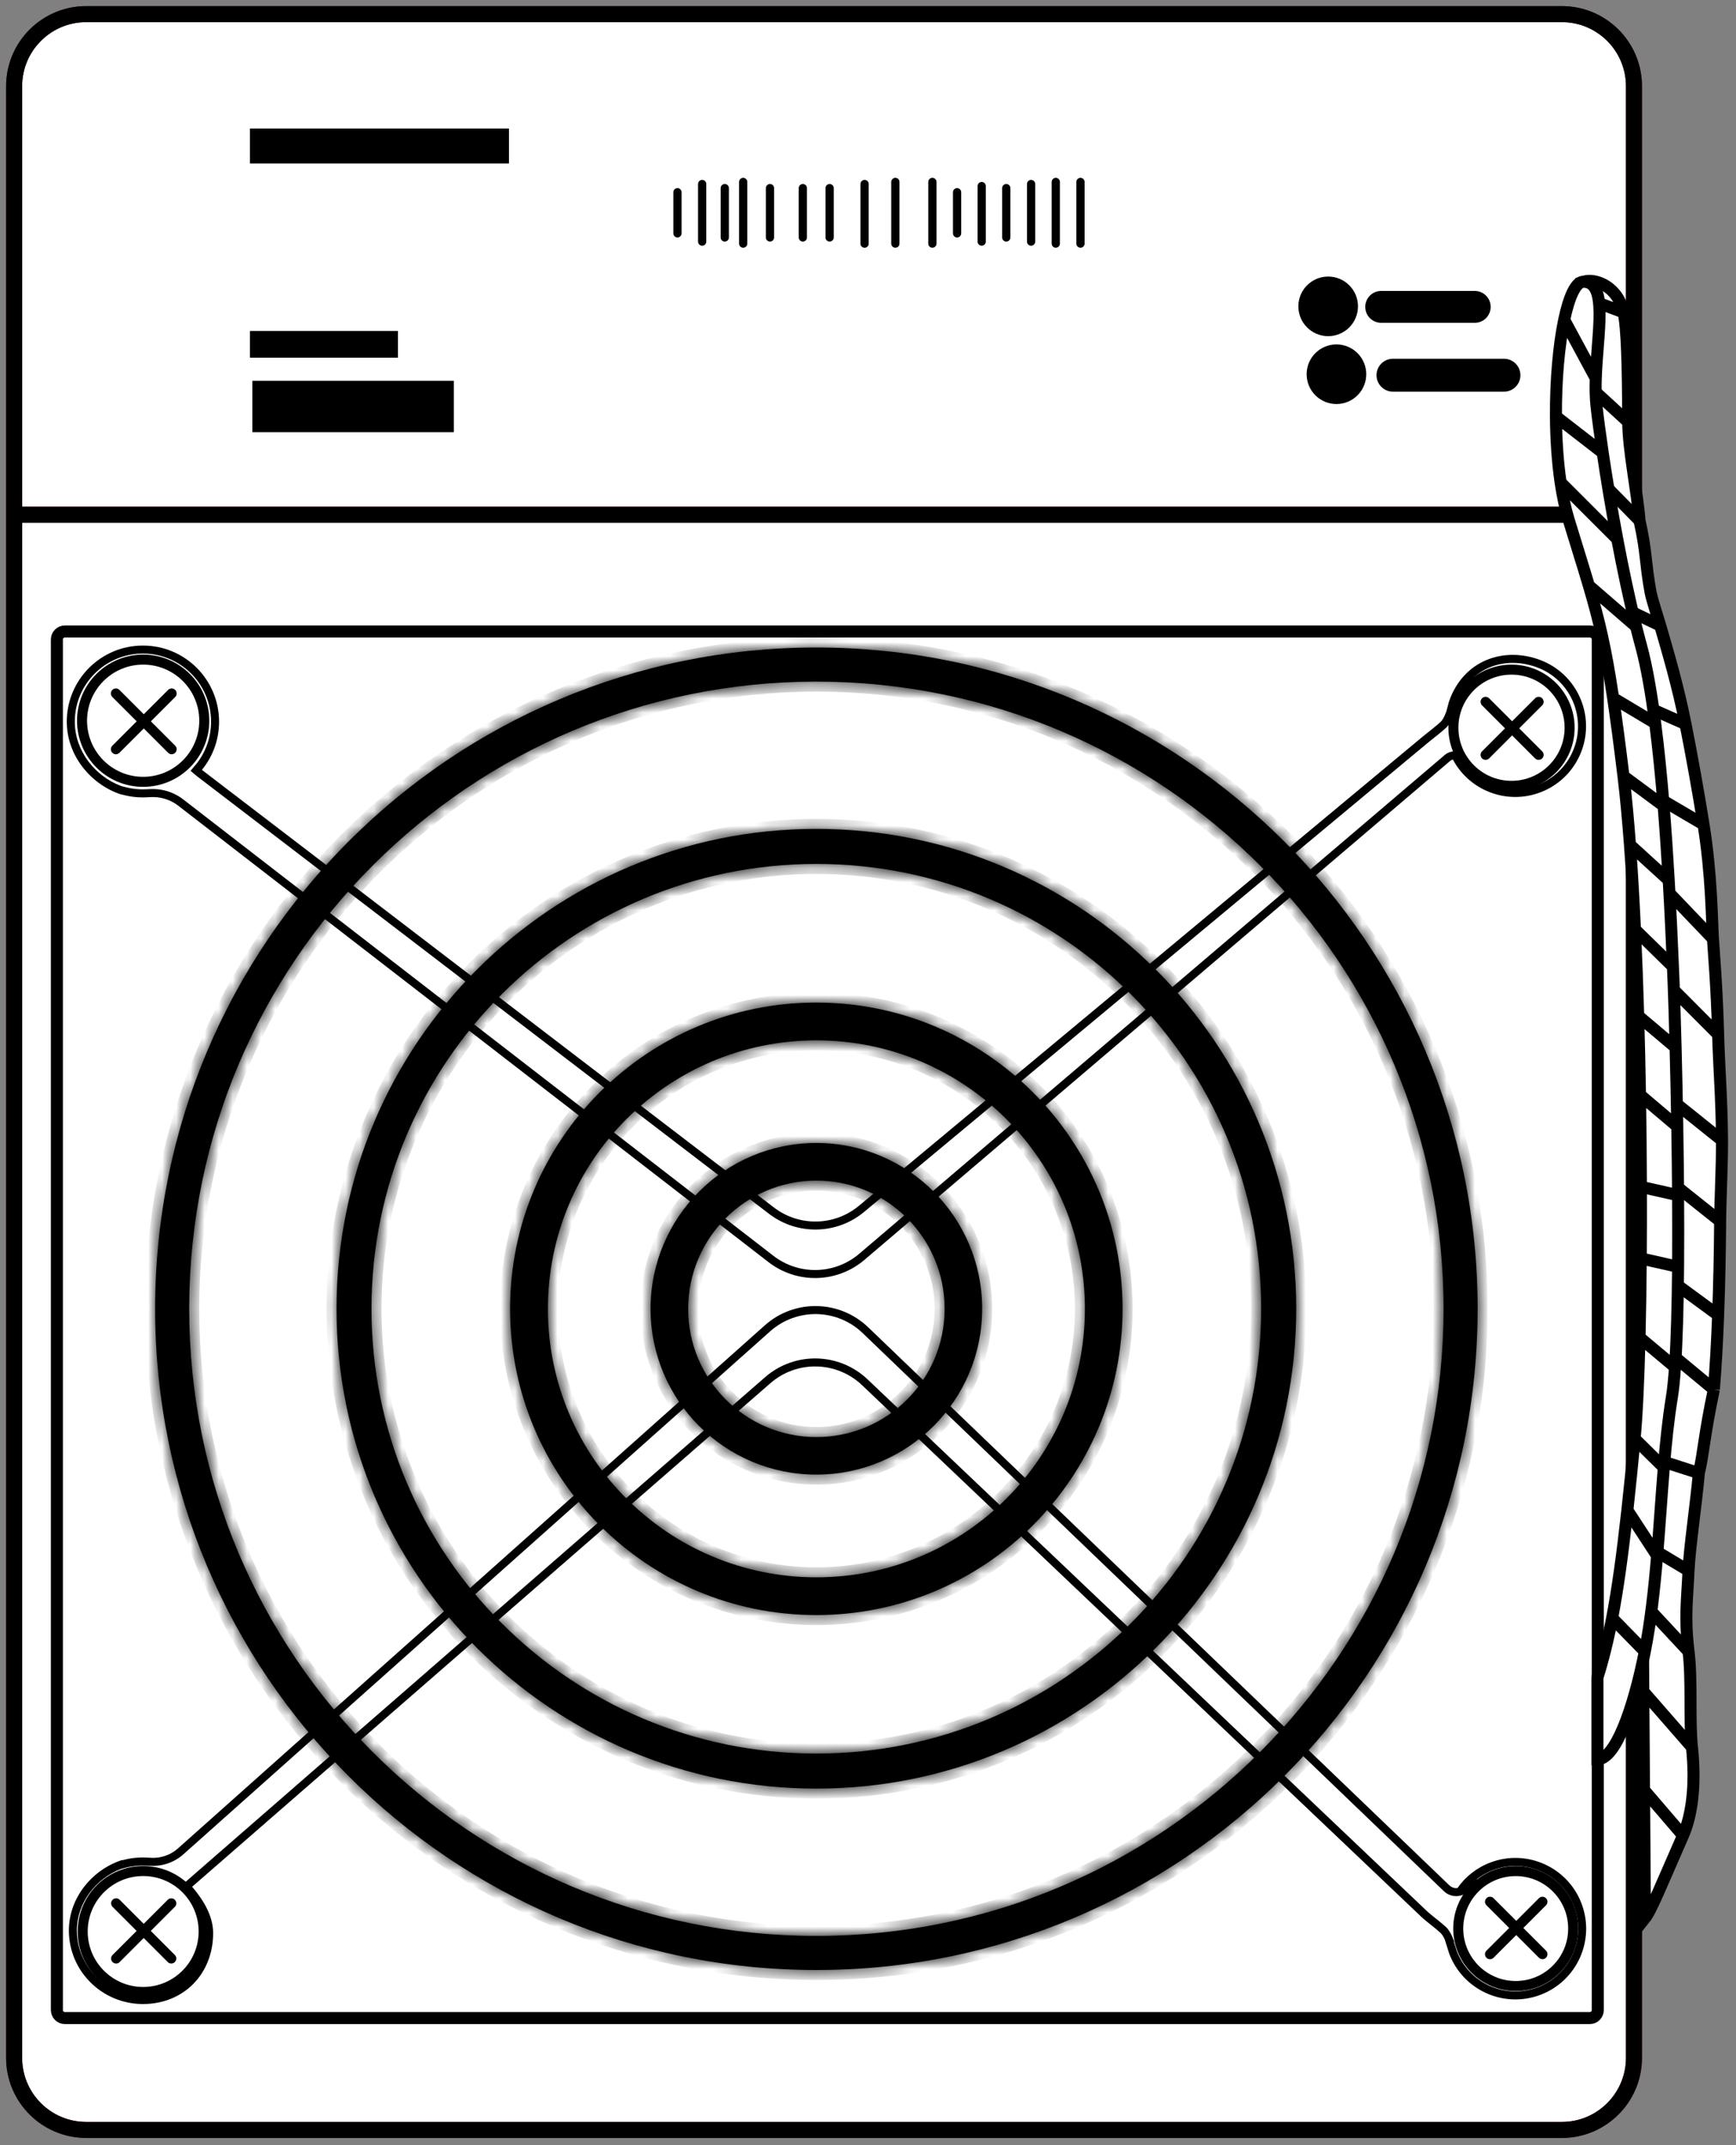 <svg width="123" height="152" viewBox="0 0 123 152" fill="none" xmlns="http://www.w3.org/2000/svg">
<rect x="0" y="0" width="123" height="152" fill="#808080" stroke="none"/>
<path d="M110.66 150.912L6.111 150.912C3.288 150.912 1 148.624 1 145.801L1 36.469L1 6.111C1 3.288 3.288 1 6.111 1L110.66 1C113.483 1 115.771 3.288 115.771 6.111V36.469V145.801C115.771 148.624 113.483 150.912 110.66 150.912Z" fill="white"/>
<path d="M1 36.469L1 6.111C1 3.288 3.288 1 6.111 1L110.66 1C113.483 1 115.771 3.288 115.771 6.111V36.469M1 36.469L1 145.801C1 148.624 3.288 150.912 6.111 150.912L110.66 150.912C113.483 150.912 115.771 148.624 115.771 145.801V36.469M1 36.469L115.771 36.469" stroke="#940D0D" stroke-width="1.136"/>
<path d="M1 36.469L1 6.111C1 3.288 3.288 1 6.111 1L110.66 1C113.483 1 115.771 3.288 115.771 6.111V36.469M1 36.469L1 145.801C1 148.624 3.288 150.912 6.111 150.912L110.66 150.912C113.483 150.912 115.771 148.624 115.771 145.801V36.469M1 36.469L115.771 36.469" stroke="black" stroke-width="1.136"/>
<path d="M48 13.621V16.534" stroke="black" stroke-width="0.583" stroke-linecap="round"/>
<path d="M49.75 13.039L49.75 17.118" stroke="black" stroke-width="0.583" stroke-linecap="round"/>
<path d="M51.352 13.328L51.352 16.824" stroke="black" stroke-width="0.583" stroke-linecap="round"/>
<path d="M52.656 12.891L52.656 17.261" stroke="black" stroke-width="0.583" stroke-linecap="round"/>
<path d="M54.555 13.328L54.555 16.824" stroke="black" stroke-width="0.583" stroke-linecap="round"/>
<path d="M56.883 13.328L56.883 16.824" stroke="black" stroke-width="0.583" stroke-linecap="round"/>
<path d="M58.781 13.328L58.781 16.824" stroke="black" stroke-width="0.583" stroke-linecap="round"/>
<path d="M61.258 13.039L61.258 17.263" stroke="black" stroke-width="0.583" stroke-linecap="round"/>
<path d="M63.438 12.891L63.438 17.261" stroke="black" stroke-width="0.583" stroke-linecap="round"/>
<path d="M66.062 12.891L66.062 17.261" stroke="black" stroke-width="0.583" stroke-linecap="round"/>
<path d="M67.812 13.621L67.812 16.534" stroke="black" stroke-width="0.583" stroke-linecap="round"/>
<path d="M69.555 13.184L69.555 17.116" stroke="black" stroke-width="0.583" stroke-linecap="round"/>
<path d="M71.297 13.328L71.297 16.824" stroke="black" stroke-width="0.583" stroke-linecap="round"/>
<path d="M73.055 13.039L73.055 17.118" stroke="black" stroke-width="0.583" stroke-linecap="round"/>
<path d="M74.805 12.891L74.805 17.261" stroke="black" stroke-width="0.583" stroke-linecap="round"/>
<path d="M76.555 12.891L76.555 17.261" stroke="black" stroke-width="0.583" stroke-linecap="round"/>
<path d="M18.172 30.332V27.273H31.864V30.332H18.172Z" fill="black" stroke="black" stroke-width="0.583"/>
<path d="M18 11.292V9.398L35.771 9.398V11.292L18 11.292Z" fill="black" stroke="black" stroke-width="0.583"/>
<path d="M18 25.053V23.742H27.905V25.053H18Z" fill="black" stroke="black" stroke-width="0.583"/>
<path d="M104.489 22.581H97.861C97.398 22.581 97.023 22.206 97.023 21.744C97.023 21.281 97.398 20.906 97.861 20.906H104.489C104.951 20.906 105.326 21.281 105.326 21.744C105.326 22.206 104.951 22.581 104.489 22.581Z" fill="black" stroke="black" stroke-width="0.583"/>
<path d="M106.56 27.459H98.694C98.212 27.459 97.82 27.068 97.82 26.585C97.82 26.102 98.212 25.711 98.694 25.711H106.56C107.043 25.711 107.434 26.102 107.434 26.585C107.434 27.068 107.043 27.459 106.56 27.459Z" fill="black" stroke="black" stroke-width="0.583"/>
<ellipse cx="94.104" cy="21.706" rx="2.112" ry="2.112" fill="black"/>
<ellipse cx="94.69" cy="26.515" rx="2.112" ry="2.112" fill="black"/>
<path d="M4.031 142.418L4.031 45.31C4.031 44.996 4.285 44.742 4.599 44.742L112.639 44.742C112.953 44.742 113.207 44.996 113.207 45.31V142.418C113.207 142.732 112.953 142.986 112.639 142.986H4.599C4.285 142.986 4.031 142.732 4.031 142.418Z" fill="white" stroke="black" stroke-width="0.852"/>
<mask id="path-27-inside-1_1_4543" fill="white">
<path fill-rule="evenodd" clip-rule="evenodd" d="M57.843 139.58C83.717 139.58 104.693 118.604 104.693 92.729C104.693 66.855 83.717 45.879 57.843 45.879C31.968 45.879 10.992 66.855 10.992 92.729C10.992 118.604 31.968 139.58 57.843 139.58ZM57.843 137.167C82.385 137.167 102.28 117.272 102.28 92.73C102.28 68.188 82.385 48.293 57.843 48.293C33.301 48.293 13.406 68.188 13.406 92.73C13.406 117.272 33.301 137.167 57.843 137.167Z"/>
</mask>
<path fill-rule="evenodd" clip-rule="evenodd" d="M57.843 139.58C83.717 139.58 104.693 118.604 104.693 92.729C104.693 66.855 83.717 45.879 57.843 45.879C31.968 45.879 10.992 66.855 10.992 92.729C10.992 118.604 31.968 139.58 57.843 139.58ZM57.843 137.167C82.385 137.167 102.28 117.272 102.28 92.73C102.28 68.188 82.385 48.293 57.843 48.293C33.301 48.293 13.406 68.188 13.406 92.73C13.406 117.272 33.301 137.167 57.843 137.167Z" fill="black"/>
<path d="M103.983 92.729C103.983 118.212 83.325 138.87 57.843 138.87V140.289C84.109 140.289 105.403 118.996 105.403 92.729H103.983ZM57.843 46.589C83.325 46.589 103.983 67.247 103.983 92.729H105.403C105.403 66.463 84.109 45.169 57.843 45.169V46.589ZM11.702 92.729C11.702 67.247 32.36 46.589 57.843 46.589V45.169C31.576 45.169 10.282 66.463 10.282 92.729H11.702ZM57.843 138.87C32.36 138.87 11.702 118.212 11.702 92.729H10.282C10.282 118.996 31.576 140.289 57.843 140.289V138.87ZM101.57 92.73C101.57 116.88 81.993 136.457 57.843 136.457V137.877C82.777 137.877 102.99 117.664 102.99 92.73H101.57ZM57.843 49.003C81.993 49.003 101.57 68.58 101.57 92.73H102.99C102.99 67.796 82.777 47.583 57.843 47.583V49.003ZM14.116 92.73C14.116 68.58 33.693 49.003 57.843 49.003V47.583C32.909 47.583 12.696 67.796 12.696 92.73H14.116ZM57.843 136.457C33.693 136.457 14.116 116.88 14.116 92.73H12.696C12.696 117.664 32.909 137.877 57.843 137.877V136.457Z" fill="black" mask="url(#path-27-inside-1_1_4543)"/>
<path fill-rule="evenodd" clip-rule="evenodd" d="M10.127 46.307C7.461 46.307 5.3 48.468 5.3 51.134C5.3 53.199 6.731 55.004 8.587 55.692L8.871 55.767C9.351 55.895 9.848 55.949 10.344 55.925L10.665 55.91C10.937 55.897 11.211 55.916 11.479 55.966C12.026 56.068 12.54 56.299 12.98 56.639L54.797 88.976C56.604 90.373 59.142 90.313 60.88 88.832L102.293 53.553C102.788 53.068 103.603 53.148 103.993 53.723L104.778 54.88L104.643 54.972C104.985 55.235 105.371 55.453 105.796 55.614C108.093 56.478 110.656 55.317 111.521 53.02C112.386 50.723 111.225 48.16 108.928 47.295C107.767 46.857 106.559 46.862 105.536 47.291C104.518 47.717 103.664 48.57 103.208 49.871L103.038 50.508L103.04 50.508L103.04 50.508L103.04 50.508L103.04 50.509L103.039 50.511L103.037 50.518L103.03 50.542C103.029 50.545 103.027 50.55 103.026 50.554L102.965 50.782L102.943 50.777C102.929 50.813 102.912 50.852 102.894 50.893C102.805 51.094 102.663 51.368 102.468 51.554C102.2 51.81 101.511 52.353 101.305 52.515C101.264 52.547 101.223 52.58 101.184 52.613L61.223 85.869C59.287 87.48 56.494 87.537 54.494 86.007L13.935 54.98L13.926 54.973L13.926 54.972L13.5 54.617L13.864 54.181L13.868 54.185C14.547 53.353 14.954 52.291 14.954 51.134C14.954 48.468 12.793 46.307 10.127 46.307ZM102.482 50.39C102.478 50.402 102.472 50.417 102.467 50.433C102.446 50.492 102.415 50.574 102.375 50.663C102.292 50.851 102.186 51.038 102.076 51.143C101.833 51.375 101.171 51.898 100.954 52.068C100.909 52.104 100.865 52.139 100.82 52.176L60.859 85.432C59.127 86.873 56.629 86.925 54.839 85.556L14.305 54.547C15.065 53.618 15.521 52.429 15.521 51.134C15.521 48.155 13.106 45.739 10.127 45.739C7.147 45.739 4.732 48.155 4.732 51.134C4.732 53.549 6.457 55.611 8.62 56.304L8.625 56.289L8.725 56.316C9.261 56.459 9.817 56.519 10.371 56.492L10.692 56.477C10.92 56.466 11.149 56.482 11.374 56.524C11.833 56.61 12.264 56.803 12.633 57.089L54.45 89.425C56.469 90.987 59.306 90.919 61.249 89.264L102.669 53.978L102.678 53.971L102.686 53.963C102.76 53.889 102.849 53.841 102.942 53.818C103.495 54.853 104.412 55.699 105.596 56.145C108.186 57.12 111.077 55.811 112.053 53.22C113.028 50.63 111.719 47.739 109.128 46.763C107.845 46.28 106.487 46.276 105.316 46.767C104.142 47.259 103.174 48.242 102.669 49.695L102.665 49.705L102.662 49.715L102.482 50.39Z" fill="black"/>
<ellipse cx="107.094" cy="51.562" rx="4.117" ry="4.117" stroke="black" stroke-width="0.71"/>
<path d="M105.258 53.484L109.015 49.727" stroke="black" stroke-width="0.71" stroke-linecap="round"/>
<path d="M105.258 49.727L109.015 53.484" stroke="black" stroke-width="0.71" stroke-linecap="round"/>
<ellipse cx="10.143" cy="51.065" rx="4.33" ry="4.33" stroke="black" stroke-width="0.71"/>
<path d="M8.211 53.086L12.162 49.134" stroke="black" stroke-width="0.71" stroke-linecap="round"/>
<path d="M8.211 49.133L12.162 53.084" stroke="black" stroke-width="0.71" stroke-linecap="round"/>
<path fill-rule="evenodd" clip-rule="evenodd" d="M10.129 141.423C7.542 141.423 5.448 139.342 5.448 136.778C5.448 134.816 6.803 133.096 8.573 132.416L8.573 132.417L8.871 132.338C9.351 132.21 9.848 132.157 10.344 132.181L10.7 132.197C10.949 132.209 11.199 132.192 11.444 132.146C12.018 132.039 12.552 131.776 12.987 131.388L54.565 94.33C56.447 92.653 59.302 92.706 61.12 94.451L102.284 133.977L102.286 133.979C102.788 134.478 103.604 134.467 104.092 133.953L104.749 133.261L104.631 133.149C104.978 132.879 105.37 132.655 105.804 132.492C108.101 131.627 110.664 132.788 111.529 135.085C112.394 137.382 111.233 139.946 108.936 140.811C106.641 141.675 104.081 140.517 103.213 138.225L103.018 137.604L103.04 137.597L103.04 137.597L103.04 137.597L103.04 137.596L103.039 137.594L103.037 137.587L103.03 137.564C103.023 137.544 103.014 137.516 103.001 137.481C102.978 137.415 102.943 137.324 102.899 137.223L102.898 137.22L102.898 137.221C102.897 137.218 102.895 137.215 102.894 137.213C102.805 137.012 102.663 136.738 102.468 136.552C102.241 136.335 101.717 135.916 101.438 135.695C101.313 135.597 101.193 135.493 101.079 135.385L61.472 97.734C59.455 95.816 56.311 95.748 54.212 97.575L13.214 133.277L12.79 133.63L13.154 134.066L13.178 134.047C13.886 134.88 14.534 135.904 14.534 136.963C14.534 139.533 12.709 141.423 10.129 141.423ZM102.367 137.424C102.285 137.243 102.182 137.064 102.076 136.963C101.873 136.769 101.373 136.368 101.086 136.141C100.949 136.032 100.816 135.918 100.688 135.796L61.081 98.145C59.276 96.43 56.463 96.368 54.585 98.003L13.613 133.682C14.344 134.541 15.102 135.697 15.102 136.963C15.102 139.837 13.033 141.991 10.129 141.991C7.232 141.991 4.88 139.659 4.88 136.778C4.88 134.443 6.561 132.452 8.664 131.783L8.67 131.804L8.725 131.789C9.261 131.646 9.817 131.587 10.371 131.613L10.727 131.63C10.932 131.64 11.138 131.626 11.339 131.588C11.812 131.499 12.251 131.284 12.61 130.964L54.187 93.906C56.29 92.031 59.481 92.091 61.513 94.042L102.681 133.571L102.686 133.575C102.844 133.734 103.06 133.799 103.266 133.773C103.825 132.974 104.623 132.33 105.604 131.961C108.194 130.985 111.085 132.295 112.061 134.885C113.036 137.476 111.727 140.367 109.136 141.342C106.545 142.318 103.654 141.008 102.679 138.418L102.676 138.41L102.674 138.402L102.367 137.424Z" fill="black"/>
<ellipse cx="4.072" cy="4.072" rx="4.072" ry="4.072" transform="matrix(1 0 0 -1 103.32 140.715)" stroke="black" stroke-width="0.71"/>
<path d="M105.57 134.742L109.286 138.458" stroke="black" stroke-width="0.71" stroke-linecap="round"/>
<path d="M105.57 138.461L109.286 134.745" stroke="black" stroke-width="0.71" stroke-linecap="round"/>
<ellipse cx="4.285" cy="4.285" rx="4.285" ry="4.285" transform="matrix(1 0 0 -1 5.859 141.137)" stroke="black" stroke-width="0.71"/>
<path d="M8.227 134.855L12.136 138.765" stroke="black" stroke-width="0.71" stroke-linecap="round"/>
<path d="M8.227 138.766L12.136 134.856" stroke="black" stroke-width="0.71" stroke-linecap="round"/>
<mask id="path-43-inside-2_1_4543" fill="white">
<path fill-rule="evenodd" clip-rule="evenodd" d="M57.838 114.43C69.822 114.43 79.536 104.716 79.536 92.733C79.536 80.749 69.822 71.035 57.838 71.035C45.855 71.035 36.141 80.749 36.141 92.733C36.141 104.716 45.855 114.43 57.838 114.43ZM57.844 111.759C68.351 111.759 76.868 103.242 76.868 92.735C76.868 82.228 68.351 73.711 57.844 73.711C47.338 73.711 38.82 82.228 38.82 92.735C38.82 103.242 47.338 111.759 57.844 111.759Z"/>
</mask>
<path fill-rule="evenodd" clip-rule="evenodd" d="M57.838 114.43C69.822 114.43 79.536 104.716 79.536 92.733C79.536 80.749 69.822 71.035 57.838 71.035C45.855 71.035 36.141 80.749 36.141 92.733C36.141 104.716 45.855 114.43 57.838 114.43ZM57.844 111.759C68.351 111.759 76.868 103.242 76.868 92.735C76.868 82.228 68.351 73.711 57.844 73.711C47.338 73.711 38.82 82.228 38.82 92.735C38.82 103.242 47.338 111.759 57.844 111.759Z" fill="black"/>
<path d="M78.826 92.733C78.826 104.324 69.43 113.721 57.838 113.721V115.14C70.214 115.14 80.246 105.108 80.246 92.733H78.826ZM57.838 71.745C69.43 71.745 78.826 81.142 78.826 92.733H80.246C80.246 80.358 70.214 70.325 57.838 70.325V71.745ZM36.85 92.733C36.85 81.142 46.247 71.745 57.838 71.745V70.325C45.463 70.325 35.431 80.358 35.431 92.733H36.85ZM57.838 113.721C46.247 113.721 36.85 104.324 36.85 92.733H35.431C35.431 105.108 45.463 115.14 57.838 115.14V113.721ZM76.159 92.735C76.159 102.85 67.959 111.049 57.844 111.049V112.469C68.743 112.469 77.578 103.634 77.578 92.735H76.159ZM57.844 74.421C67.959 74.421 76.159 82.62 76.159 92.735H77.578C77.578 81.836 68.743 73.001 57.844 73.001V74.421ZM39.53 92.735C39.53 82.62 47.73 74.421 57.844 74.421V73.001C46.946 73.001 38.111 81.836 38.111 92.735H39.53ZM57.844 111.049C47.73 111.049 39.53 102.85 39.53 92.735H38.111C38.111 103.634 46.946 112.469 57.844 112.469V111.049Z" fill="black" mask="url(#path-43-inside-2_1_4543)"/>
<mask id="path-45-inside-3_1_4543" fill="white">
<path fill-rule="evenodd" clip-rule="evenodd" d="M57.841 126.726C76.618 126.726 91.839 111.504 91.839 92.728C91.839 73.952 76.618 58.73 57.841 58.73C39.065 58.73 23.844 73.952 23.844 92.728C23.844 111.504 39.065 126.726 57.841 126.726ZM57.838 124.246C75.245 124.246 89.355 110.135 89.355 92.728C89.355 75.322 75.245 61.211 57.838 61.211C40.431 61.211 26.32 75.322 26.32 92.728C26.32 110.135 40.431 124.246 57.838 124.246Z"/>
</mask>
<path fill-rule="evenodd" clip-rule="evenodd" d="M57.841 126.726C76.618 126.726 91.839 111.504 91.839 92.728C91.839 73.952 76.618 58.73 57.841 58.73C39.065 58.73 23.844 73.952 23.844 92.728C23.844 111.504 39.065 126.726 57.841 126.726ZM57.838 124.246C75.245 124.246 89.355 110.135 89.355 92.728C89.355 75.322 75.245 61.211 57.838 61.211C40.431 61.211 26.32 75.322 26.32 92.728C26.32 110.135 40.431 124.246 57.838 124.246Z" fill="black"/>
<path d="M91.129 92.728C91.129 111.112 76.226 126.016 57.841 126.016V127.436C77.01 127.436 92.549 111.896 92.549 92.728H91.129ZM57.841 59.44C76.226 59.44 91.129 74.344 91.129 92.728H92.549C92.549 73.56 77.01 58.021 57.841 58.021V59.44ZM24.554 92.728C24.554 74.344 39.457 59.44 57.841 59.44V58.021C38.673 58.021 23.134 73.56 23.134 92.728H24.554ZM57.841 126.016C39.457 126.016 24.554 111.112 24.554 92.728H23.134C23.134 111.896 38.673 127.436 57.841 127.436V126.016ZM88.646 92.728C88.646 109.743 74.853 123.536 57.838 123.536V124.956C75.637 124.956 90.065 110.527 90.065 92.728H88.646ZM57.838 61.921C74.853 61.921 88.646 75.714 88.646 92.728H90.065C90.065 74.93 75.637 60.501 57.838 60.501V61.921ZM27.03 92.728C27.03 75.714 40.823 61.921 57.838 61.921V60.501C40.039 60.501 25.61 74.93 25.61 92.728H27.03ZM57.838 123.536C40.823 123.536 27.03 109.743 27.03 92.728H25.61C25.61 110.527 40.039 124.956 57.838 124.956V123.536Z" fill="black" mask="url(#path-45-inside-3_1_4543)"/>
<mask id="path-47-inside-4_1_4543" fill="white">
<path fill-rule="evenodd" clip-rule="evenodd" d="M57.841 104.479C64.329 104.479 69.588 99.219 69.588 92.731C69.588 86.244 64.329 80.984 57.841 80.984C51.353 80.984 46.094 86.244 46.094 92.731C46.094 99.219 51.353 104.479 57.841 104.479ZM57.844 101.821C62.862 101.821 66.93 97.753 66.93 92.734C66.93 87.716 62.862 83.648 57.844 83.648C52.826 83.648 48.758 87.716 48.758 92.734C48.758 97.753 52.826 101.821 57.844 101.821Z"/>
</mask>
<path fill-rule="evenodd" clip-rule="evenodd" d="M57.841 104.479C64.329 104.479 69.588 99.219 69.588 92.731C69.588 86.244 64.329 80.984 57.841 80.984C51.353 80.984 46.094 86.244 46.094 92.731C46.094 99.219 51.353 104.479 57.841 104.479ZM57.844 101.821C62.862 101.821 66.93 97.753 66.93 92.734C66.93 87.716 62.862 83.648 57.844 83.648C52.826 83.648 48.758 87.716 48.758 92.734C48.758 97.753 52.826 101.821 57.844 101.821Z" fill="black"/>
<path d="M68.878 92.731C68.878 98.827 63.937 103.769 57.841 103.769V105.189C64.721 105.189 70.298 99.611 70.298 92.731H68.878ZM57.841 81.694C63.937 81.694 68.878 86.636 68.878 92.731H70.298C70.298 85.852 64.721 80.275 57.841 80.275V81.694ZM46.804 92.731C46.804 86.636 51.745 81.694 57.841 81.694V80.275C50.961 80.275 45.384 85.852 45.384 92.731H46.804ZM57.841 103.769C51.745 103.769 46.804 98.827 46.804 92.731H45.384C45.384 99.611 50.961 105.189 57.841 105.189V103.769ZM66.22 92.734C66.22 97.361 62.47 101.111 57.844 101.111V102.53C63.254 102.53 67.64 98.145 67.64 92.734H66.22ZM57.844 84.358C62.47 84.358 66.22 88.109 66.22 92.734H67.64C67.64 87.324 63.254 82.939 57.844 82.939V84.358ZM49.468 92.734C49.468 88.109 53.218 84.358 57.844 84.358V82.939C52.434 82.939 48.048 87.324 48.048 92.734H49.468ZM57.844 101.111C53.218 101.111 49.468 97.361 49.468 92.734H48.048C48.048 98.145 52.434 102.53 57.844 102.53V101.111Z" fill="black" mask="url(#path-47-inside-4_1_4543)"/>
<path d="M112.203 19.961C112.971 19.698 114.613 20.238 115.034 22.134C115.284 23.259 115.348 25.967 115.364 29.903C115.371 31.894 116.019 34.918 116.162 36.882C116.68 39.187 116.549 39.779 116.944 41.952C117.038 42.469 117.443 43.679 117.63 44.322C118.19 46.247 118.893 48.639 119.423 51.302C119.894 53.67 120.332 56.148 120.698 58.413C121.274 61.972 121.289 65.266 121.366 66.511C121.414 67.301 121.643 69.92 121.734 73.297C121.799 75.689 121.987 77.802 122.009 80.799C122.021 82.435 121.891 84.843 121.877 86.528C121.86 88.78 121.815 91.034 121.734 93.177C121.664 95.041 121.565 96.822 121.432 98.445C120.735 101.739 120.714 102.904 120.368 104.371C120.17 106.609 119.709 109.655 119.637 111.284C119.547 113.296 119.342 114.611 119.637 117.012C119.893 119.098 119.675 121.868 119.88 123.794C120.172 126.554 119.854 128.67 119.248 130.049C117.721 133.526 116.988 135.36 116.549 135.909L116.483 126.823L116.432 119.844L116.417 117.737L116.511 113.655L116.451 109.375L116.476 103.12L116.511 94.363L116.616 89.425L116.68 82.379L116.511 76.388L116.616 68.157L116.643 61.573L116.665 56.042L116.68 52.224L116.153 49.853L114.599 42.874L112.927 35.368V33.59V27.664V21.344L112.203 19.961Z" fill="white"/>
<path d="M115.034 22.134C114.613 20.238 112.971 19.698 112.203 19.961L112.927 21.344M115.034 22.134C115.284 23.259 115.348 25.967 115.364 29.903M115.034 22.134L112.927 21.344M121.366 66.511C121.414 67.301 121.643 69.92 121.734 73.297M121.366 66.511L116.643 61.573M121.366 66.511C121.289 65.266 121.274 61.972 120.698 58.413M120.368 104.371C120.17 106.609 119.709 109.655 119.637 111.284M120.368 104.371L116.476 103.12M120.368 104.371C120.714 102.904 120.735 101.739 121.432 98.445M119.248 130.049C117.721 133.526 116.988 135.36 116.549 135.909L116.483 126.823M119.248 130.049L116.483 126.823M119.248 130.049C119.854 128.67 120.172 126.554 119.88 123.794M116.483 126.823L116.432 119.844M119.88 123.794L116.432 119.844M119.88 123.794C119.675 121.868 119.893 119.098 119.637 117.012M116.432 119.844L116.417 117.737L116.511 113.655M119.637 117.012L116.511 113.655M119.637 117.012C119.342 114.611 119.547 113.296 119.637 111.284M116.511 113.655L116.451 109.375M119.637 111.284L116.451 109.375M116.451 109.375L116.476 103.12M116.476 103.12L116.511 94.363M121.432 98.445L116.511 94.363M121.432 98.445C121.565 96.822 121.664 95.041 121.734 93.177M116.511 94.363L116.616 89.425M121.734 93.177L116.616 89.425M121.734 93.177C121.815 91.034 121.86 88.78 121.877 86.528M116.616 89.425L116.68 82.379M121.877 86.528L116.68 82.379M121.877 86.528C121.891 84.843 122.021 82.435 122.009 80.799M116.68 82.379L116.511 76.388M122.009 80.799L116.511 76.388M122.009 80.799C121.987 77.802 121.799 75.689 121.734 73.297M116.511 76.388L116.616 68.157M121.734 73.297L116.616 68.157M116.616 68.157L116.643 61.573M116.643 61.573L116.665 56.042M120.698 58.413L116.665 56.042M120.698 58.413C120.332 56.148 119.894 53.67 119.423 51.302M116.665 56.042L116.68 52.224L116.153 49.853M119.423 51.302L116.153 49.853M119.423 51.302C118.893 48.639 118.19 46.247 117.63 44.322M116.153 49.853L114.599 42.874M117.63 44.322C117.443 43.679 117.038 42.469 116.944 41.952C116.549 39.779 116.68 39.187 116.162 36.882M117.63 44.322L114.599 42.874M114.599 42.874L112.927 35.368V33.59M116.162 36.882L112.927 33.59M116.162 36.882C116.019 34.918 115.371 31.894 115.364 29.903M112.927 33.59V27.664M115.364 29.903L112.927 27.664M112.927 27.664V21.344" stroke="black" stroke-width="0.852"/>
<path d="M113.183 124.65V118.856C113.583 117.591 113.92 116.235 114.225 114.642C114.618 112.591 114.956 110.147 115.303 107.004C115.47 105.489 115.639 103.81 115.817 101.935C115.97 100.319 116.088 97.815 116.164 94.758C116.206 93.046 116.236 91.16 116.252 89.161C116.265 87.536 116.269 85.835 116.263 84.091C116.256 81.964 116.234 79.772 116.197 77.573C116.166 75.701 116.124 73.823 116.07 71.976C116.009 69.879 115.933 67.82 115.841 65.853C115.742 63.727 115.624 61.708 115.487 59.861C115.353 58.051 115.2 56.406 115.027 54.989C114.754 52.749 114.519 50.96 114.295 49.458C113.769 45.926 113.308 43.981 112.573 41.491C112.188 40.185 111.727 38.73 111.142 36.817C110.902 36.029 110.714 35.136 110.573 34.183C110.357 32.715 110.253 31.103 110.243 29.508C110.226 26.964 110.447 24.464 110.827 22.66C111.172 21.024 111.647 19.961 112.196 19.961C113.96 19.961 113.174 23.582 113.064 26.808C113.041 27.498 113.048 28.169 113.118 28.784C113.219 29.683 113.368 30.809 113.556 32.076C113.827 33.91 114.179 36.038 114.587 38.199C114.986 40.313 115.437 42.458 115.918 44.388C116.036 44.864 116.157 45.326 116.278 45.771C116.672 47.215 117 49.117 117.273 51.236C117.511 53.078 117.708 55.084 117.871 57.096C118.016 58.884 118.135 60.676 118.232 62.363C118.368 64.707 118.463 66.847 118.531 68.487C118.547 68.858 118.561 69.204 118.574 69.521L118.583 69.738C118.612 70.462 118.665 72.081 118.72 74.215C118.762 75.838 118.805 77.76 118.839 79.812C118.865 81.384 118.885 83.033 118.897 84.684C118.909 86.402 118.91 88.122 118.897 89.758C118.874 92.492 118.809 94.994 118.679 96.865C118.618 97.741 118.543 98.479 118.451 99.037C118.202 100.55 118.031 102.223 117.886 103.976C117.719 105.998 117.587 108.125 117.41 110.231C117.213 112.577 116.96 114.896 116.541 117.012C115.714 121.199 114.434 124.65 113.183 124.65Z" fill="white"/>
<path d="M115.027 54.989C114.754 52.749 114.519 50.96 114.295 49.458M115.027 54.989L117.871 57.096M115.027 54.989C115.2 56.406 115.353 58.051 115.487 59.861M115.817 101.935C115.97 100.319 116.088 97.815 116.164 94.758M115.817 101.935L117.886 103.976M115.817 101.935C115.639 103.81 115.47 105.489 115.303 107.004M116.541 117.012C115.714 121.199 114.434 124.65 113.183 124.65V118.856C113.583 117.591 113.92 116.235 114.225 114.642M116.541 117.012C116.96 114.896 117.213 112.577 117.41 110.231M116.541 117.012L114.225 114.642M110.827 22.66C111.172 21.024 111.647 19.961 112.196 19.961C113.96 19.961 113.174 23.582 113.064 26.808M110.827 22.66L113.064 26.808M110.827 22.66C110.447 24.464 110.226 26.964 110.243 29.508M113.064 26.808C113.041 27.498 113.048 28.169 113.118 28.784C113.219 29.683 113.368 30.809 113.556 32.076M113.556 32.076L110.243 29.508M113.556 32.076C113.827 33.91 114.179 36.038 114.587 38.199M110.243 29.508C110.253 31.103 110.357 32.715 110.573 34.183M114.587 38.199L110.573 34.183M114.587 38.199C114.986 40.313 115.437 42.458 115.918 44.388M110.573 34.183C110.714 35.136 110.902 36.029 111.142 36.817C111.727 38.73 112.188 40.185 112.573 41.491M115.918 44.388C116.036 44.864 116.157 45.326 116.278 45.771C116.672 47.215 117 49.117 117.273 51.236M115.918 44.388L112.573 41.491M112.573 41.491C113.308 43.981 113.769 45.926 114.295 49.458M117.273 51.236L114.295 49.458M117.273 51.236C117.511 53.078 117.708 55.084 117.871 57.096M117.871 57.096C118.016 58.884 118.135 60.676 118.232 62.363M118.232 62.363L115.487 59.861M118.232 62.363C118.368 64.707 118.463 66.847 118.531 68.487M115.487 59.861C115.624 61.708 115.742 63.727 115.841 65.853M118.531 68.487C118.55 68.945 118.567 69.364 118.583 69.738C118.612 70.462 118.665 72.081 118.72 74.215M118.531 68.487L115.841 65.853M115.841 65.853C115.933 67.82 116.009 69.879 116.07 71.976M118.72 74.215L116.07 71.976M118.72 74.215C118.762 75.838 118.805 77.76 118.839 79.812M116.07 71.976C116.124 73.823 116.166 75.701 116.197 77.573M118.839 79.812L116.197 77.573M118.839 79.812C118.865 81.384 118.885 83.033 118.897 84.684M116.197 77.573C116.234 79.772 116.256 81.964 116.263 84.091M118.897 84.684L116.263 84.091M118.897 84.684C118.909 86.402 118.91 88.122 118.897 89.758M116.263 84.091C116.269 85.835 116.265 87.536 116.252 89.161M118.897 89.758L116.252 89.161M118.897 89.758C118.874 92.492 118.809 94.994 118.679 96.865M116.252 89.161C116.236 91.16 116.206 93.046 116.164 94.758M118.679 96.865C118.618 97.741 118.543 98.479 118.451 99.037C118.202 100.55 118.031 102.223 117.886 103.976M118.679 96.865L116.164 94.758M117.886 103.976C117.719 105.998 117.587 108.125 117.41 110.231M117.41 110.231L115.303 107.004M115.303 107.004C114.956 110.147 114.618 112.591 114.225 114.642" stroke="black" stroke-width="0.852"/>
</svg>
